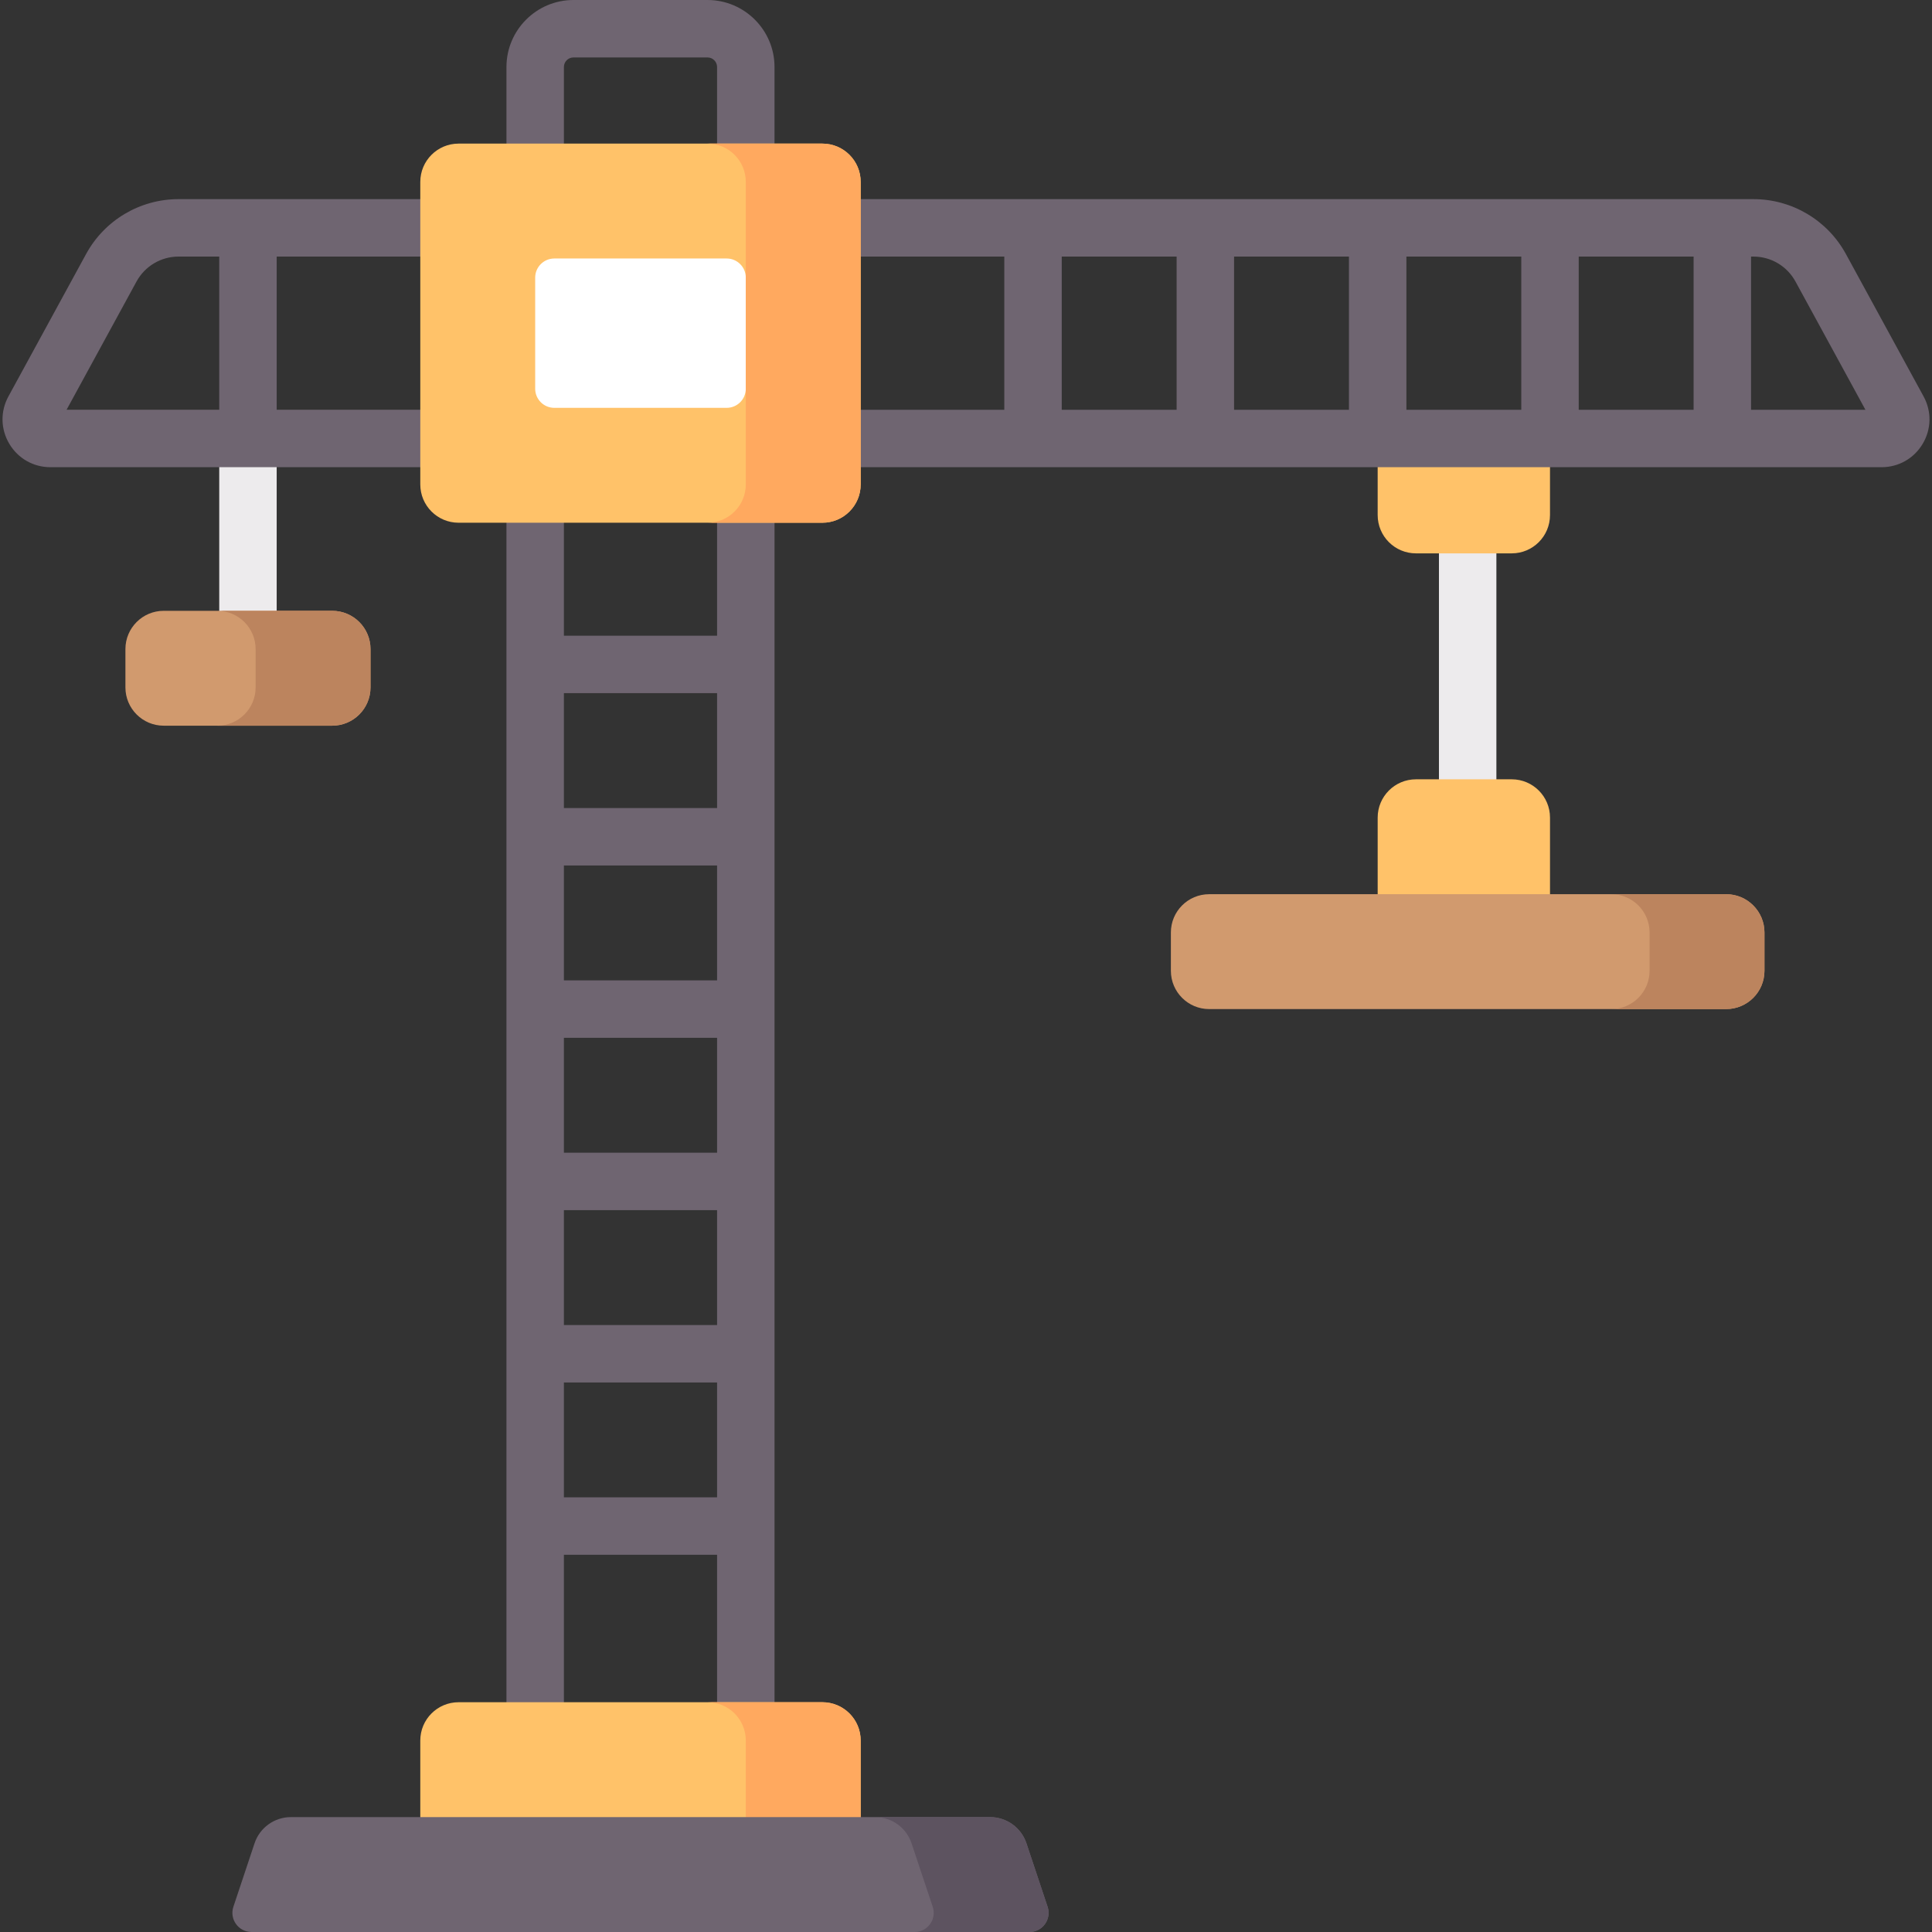 <svg id="Capa_1" enable-background="new 0 0 512 512" height="512" viewBox="0 0 512 512" width="512" xmlns="http://www.w3.org/2000/svg"><rect x="0" y="0" width="512" height="512" fill="#333333" stroke="none"/><g><path d="m134.216 43.301v-25.541c0-9.793 7.967-17.76 17.76-17.76h35.52c9.793 0 17.76 7.967 17.76 17.76v24.865c0 4.204-15.223 4.204-15.223 0v-24.865c0-1.399-1.138-2.537-2.537-2.537h-35.52c-1.399 0-2.537 1.138-2.537 2.537v25.541c0 4.203-15.223 4.203-15.223 0z" fill="#6f6571"/><path d="m65.713 175.572c-4.204 0-7.611-3.408-7.611-7.611v-55.818c0-4.204 3.408-7.611 7.611-7.611s7.611 3.408 7.611 7.611v55.818c0 4.203-3.408 7.611-7.611 7.611z" fill="#edebed"/><path d="m388.947 224.285c-4.204 0-7.612-3.408-7.612-7.611v-80.174c0-4.204 3.408-7.612 7.612-7.612s7.611 3.408 7.611 7.612v80.174c.001 4.204-3.407 7.611-7.611 7.611z" fill="#edebed"/><path d="m410.767 247.12h-45.669v-30.446c0-5.605 4.544-10.149 10.149-10.149h25.372c5.605 0 10.149 4.544 10.149 10.149v30.446z" fill="#ffc269"/><path d="m400.618 146.648h-25.372c-5.605 0-10.149-4.544-10.149-10.149v-20.297h45.669v20.298c.001 5.604-4.543 10.148-10.148 10.148z" fill="#ffc269"/><path d="m457.451 267.417h-137.007c-5.605 0-10.149-4.544-10.149-10.149v-10.148c0-5.605 4.544-10.149 10.149-10.149h137.007c5.605 0 10.149 4.544 10.149 10.149v10.149c0 5.605-4.544 10.148-10.149 10.148z" fill="#d19a6e"/><path d="m467.6 247.12v10.149c0 5.602-4.547 10.149-10.149 10.149h-30.446c5.602 0 10.149-4.547 10.149-10.149v-10.149c0-5.602-4.547-10.149-10.149-10.149h30.446c5.602 0 10.149 4.547 10.149 10.149z" fill="#bc845e"/><path d="m88.04 192.317h-44.654c-5.605 0-10.149-4.544-10.149-10.149v-10.148c0-5.605 4.544-10.149 10.149-10.149h44.654c5.605 0 10.149 4.544 10.149 10.149v10.149c-.001 5.604-4.544 10.148-10.149 10.148z" fill="#d19a6e"/><path d="m98.188 172.02v10.149c0 5.602-4.547 10.149-10.149 10.149h-30.445c5.602 0 10.149-4.547 10.149-10.149v-10.149c0-5.602-4.547-10.149-10.149-10.149h30.446c5.602 0 10.148 4.547 10.148 10.149z" fill="#bc845e"/><g fill="#6f6571"><path d="m190.034 129.564v38.903h-40.595v-38.227c0-4.204-15.223-4.204-15.223 0v320.867c0 4.204 3.408 7.611 7.611 7.611h55.818c4.204 0 7.611-3.408 7.611-7.611v-321.543c.001-4.203-15.222-4.203-15.222 0zm-40.595 175.911v-30.446h40.595v30.446zm40.595 15.223v30.446h-40.595v-30.446zm-40.595-60.892v-30.446h40.595v30.446zm0 106.561h40.595v30.446h-40.595zm40.595-182.676v30.446h-40.595v-30.446zm-40.595 269.954v-41.61h40.595v41.61z"/><path d="m509.768 105.054-20.583-37.736c-4.893-8.971-14.281-14.545-24.501-14.545h-236.593c-4.204 0-7.612 3.408-7.612 7.611v55.818c0 4.204 3.408 7.611 7.612 7.611h270.54c4.522 0 8.601-2.322 10.909-6.211 2.308-3.887 2.394-8.579.228-12.548zm-182.727-37.058h30.446v40.595h-30.446zm-15.223 40.595h-30.446v-40.595h30.446zm60.892-40.595h30.446v40.595h-30.446zm45.669 0h30.446v40.595h-30.446zm-192.825 0h40.595v40.595h-40.595zm238.494 40.595v-40.595h.637c4.645 0 8.912 2.533 11.136 6.611l18.537 33.984z"/><path d="m111.382 52.773h-64.066c-10.22 0-19.608 5.573-24.5 14.545l-20.584 37.735c-2.166 3.97-2.08 8.662.228 12.55 2.308 3.889 6.387 6.211 10.909 6.211h98.013c4.204 0 7.611-3.408 7.611-7.611v-55.818c0-4.204-3.408-7.612-7.611-7.612zm-75.203 21.834c2.224-4.078 6.491-6.611 11.136-6.611h10.785v40.595h-40.457zm77.74 33.984h-40.595v-40.595h40.595z"/></g><path d="m217.943 138.529h-96.413c-5.605 0-10.149-4.544-10.149-10.149v-80.174c0-5.605 4.544-10.149 10.149-10.149h96.412c5.605 0 10.149 4.544 10.149 10.149v80.174c0 5.606-4.544 10.149-10.148 10.149z" fill="#ffc269"/><path d="m192.571 108.083h-45.669c-2.802 0-5.074-2.272-5.074-5.074v-29.431c0-2.802 2.272-5.074 5.074-5.074h45.669c2.802 0 5.074 2.272 5.074 5.074v29.431c0 2.802-2.272 5.074-5.074 5.074z" fill="#fff"/><path d="m228.091 490.688h-116.71v-29.431c0-5.605 4.544-10.149 10.149-10.149h96.412c5.605 0 10.149 4.544 10.149 10.149z" fill="#ffc269"/><path d="m228.091 461.257v29.431h-30.446v-29.431c0-5.602-4.547-10.149-10.149-10.149h30.446c5.603 0 10.149 4.547 10.149 10.149z" fill="#ffa95f"/><path d="m228.091 48.206v80.174c0 5.602-4.547 10.149-10.149 10.149h-30.446c5.602 0 10.149-4.547 10.149-10.149v-80.174c0-5.602-4.547-10.149-10.149-10.149h30.446c5.603 0 10.149 4.547 10.149 10.149z" fill="#ffa95f"/><path d="m272.809 512h-206.145c-3.464 0-5.909-3.393-4.814-6.679l5.609-16.828c1.381-4.144 5.26-6.939 9.628-6.939h185.299c4.368 0 8.246 2.795 9.628 6.939l5.609 16.828c1.095 3.286-1.35 6.679-4.814 6.679z" fill="#6f6571"/><path d="m272.806 512h-30.446c3.471 0 5.917-3.39 4.821-6.678l-5.612-16.827c-1.38-4.151-5.257-6.942-9.631-6.942h30.446c4.374 0 8.251 2.791 9.631 6.942l5.612 16.827c1.096 3.288-1.35 6.678-4.821 6.678z" fill="#5d5360"/></g></svg>